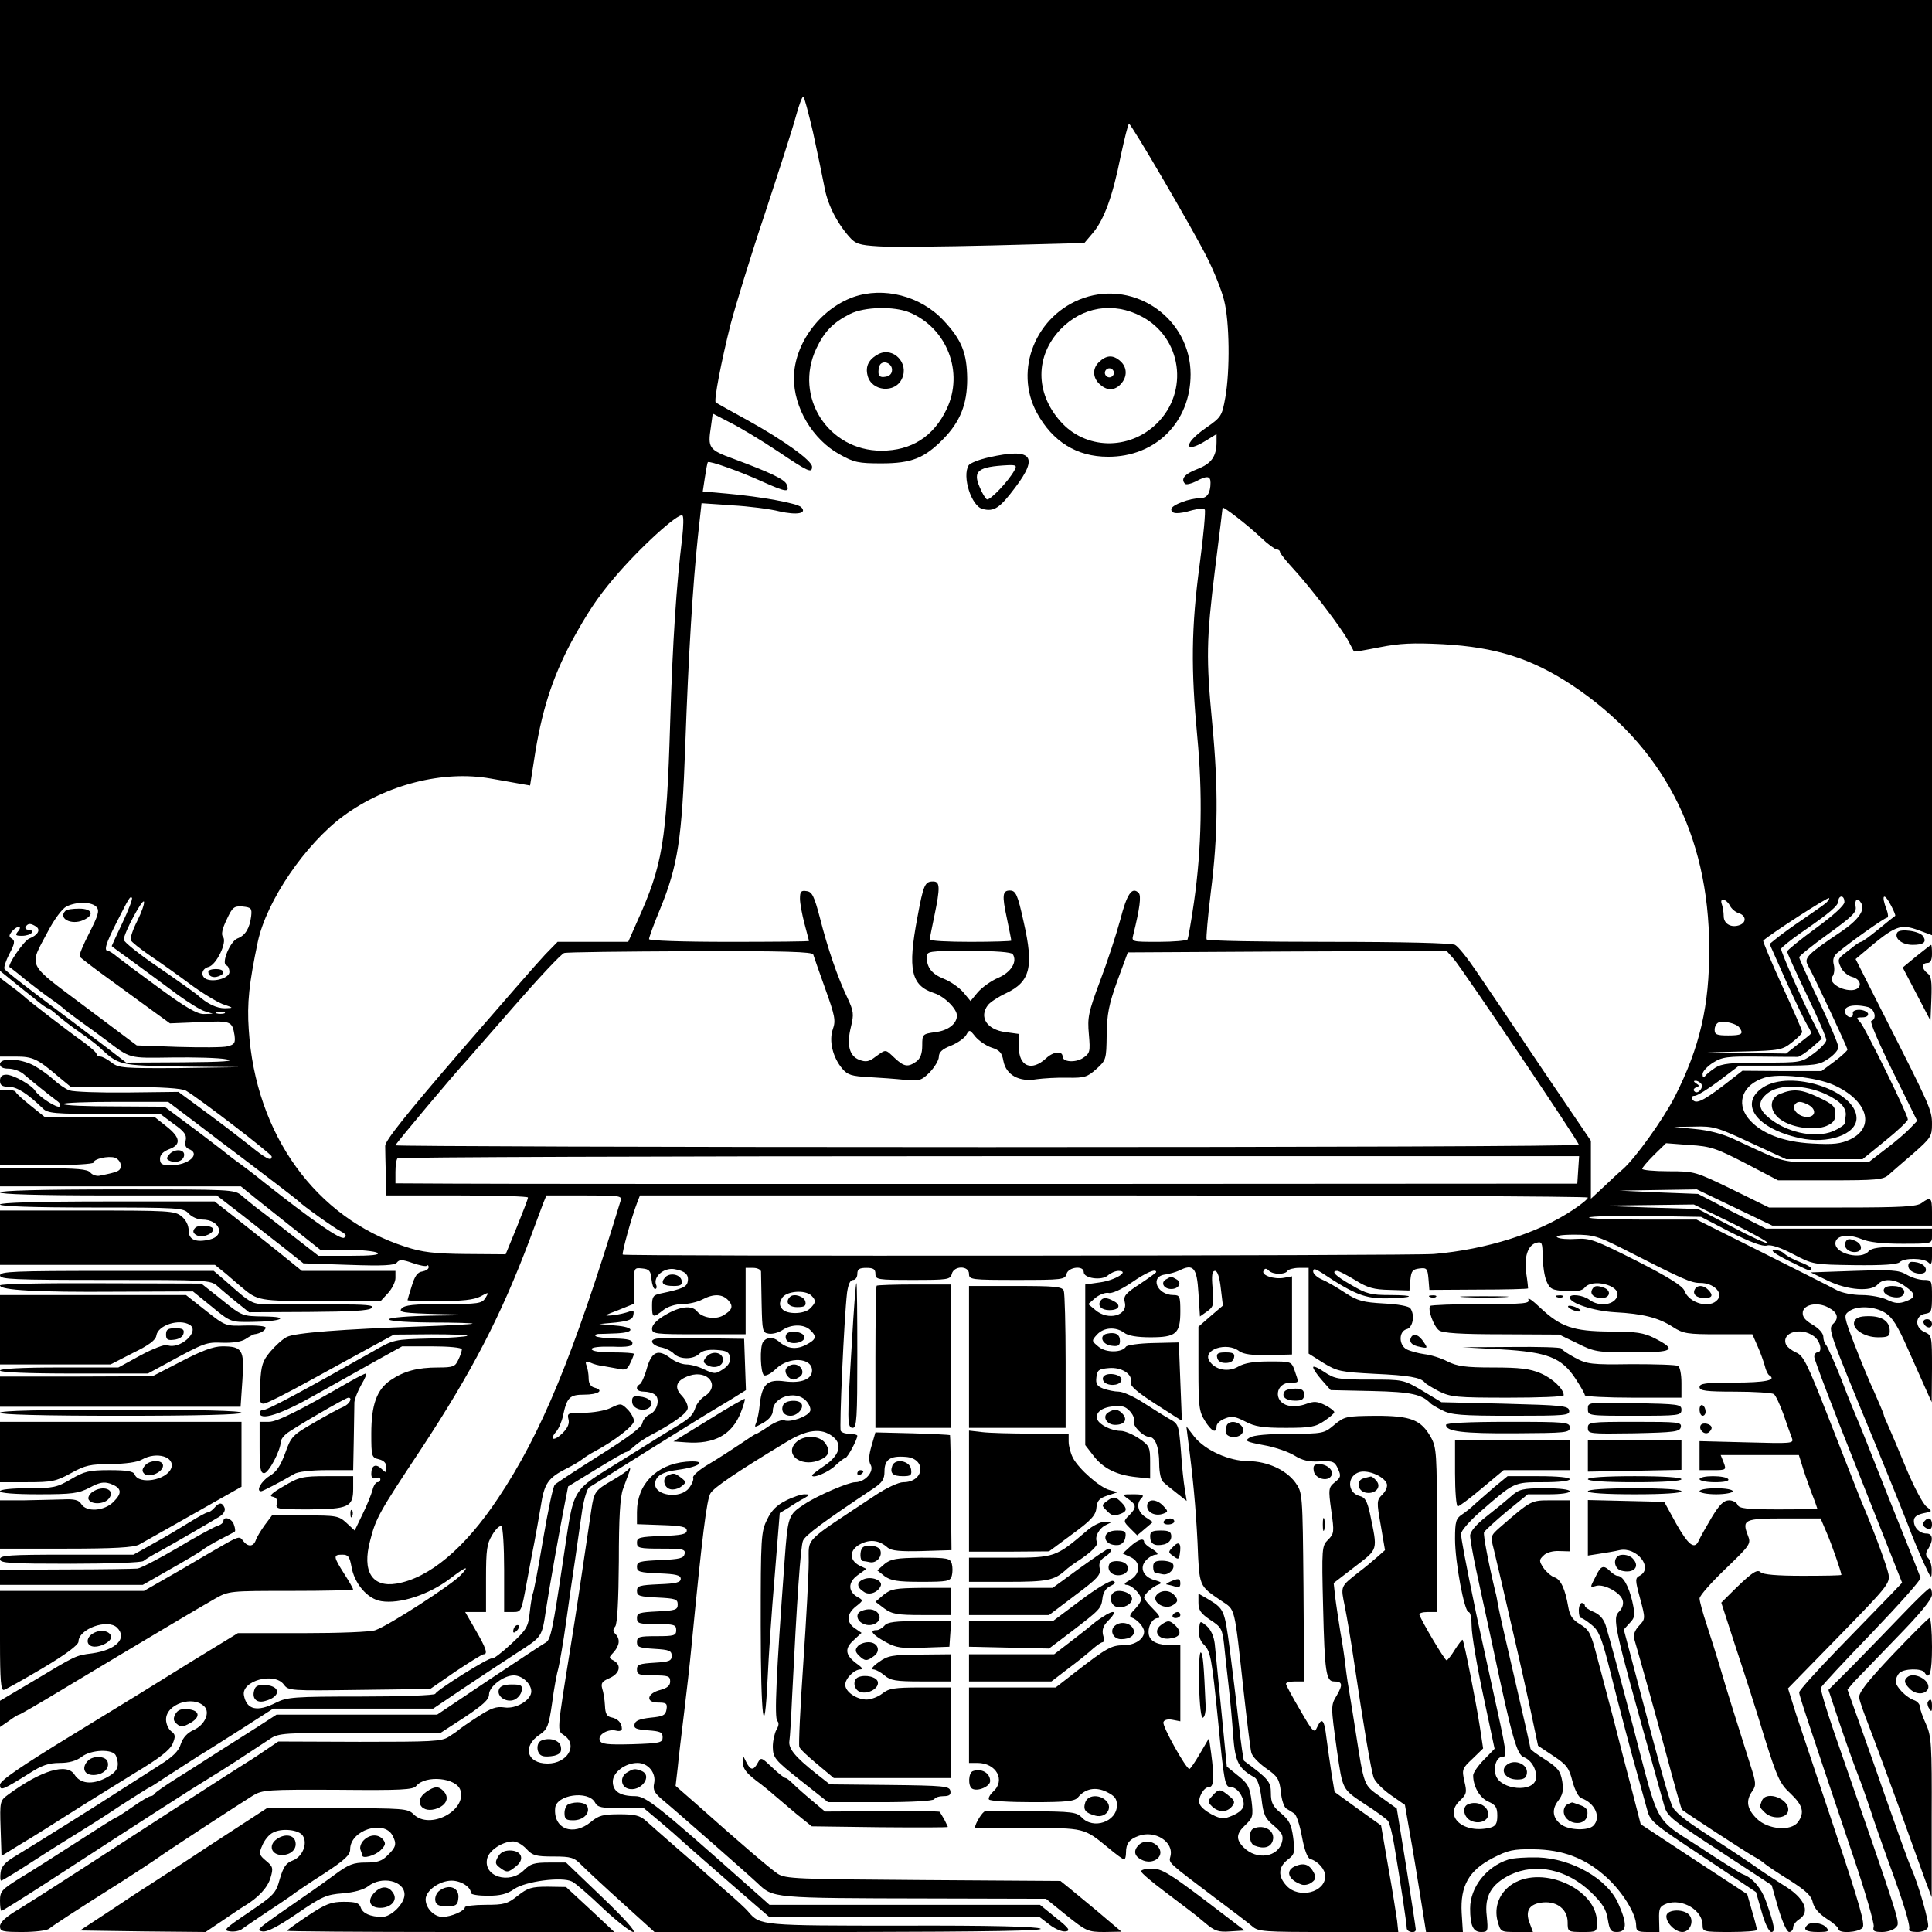 <?xml version="1.0" standalone="no"?>
<!DOCTYPE svg PUBLIC "-//W3C//DTD SVG 20010904//EN"
 "http://www.w3.org/TR/2001/REC-SVG-20010904/DTD/svg10.dtd">
<svg version="1.0" xmlns="http://www.w3.org/2000/svg"
 width="640pt" height="640pt" viewBox="0 0 640 640"
 preserveAspectRatio="xMidYMid meet">
<g transform="translate(0,640) scale(0.1,-0.1)"
fill="#000000" stroke="none">
<path d="M0 4792 l0 -1608 37 -30 c20 -16 54 -44 76 -61 21 -18 42 -33 46 -33
3 0 17 -10 31 -23 14 -12 47 -38 75 -57 27 -19 56 -41 63 -48 67 -62 64 -61
273 -65 l194 -2 -200 -3 c-185 -1 -202 0 -225 18 -14 11 -31 20 -37 20 -7 0
-13 4 -13 8 0 5 -19 22 -42 39 -54 38 -191 144 -198 152 -3 3 -22 19 -43 34
l-37 28 0 -130 0 -131 53 0 c55 0 71 -7 141 -67 l40 -33 180 0 c123 -1 188 -5
202 -13 46 -27 284 -210 284 -218 0 -17 -17 -9 -76 39 -33 26 -98 76 -146 111
l-87 64 -168 -2 c-92 -1 -179 2 -193 7 -14 5 -38 22 -54 37 -15 14 -45 35 -65
46 -44 23 -111 26 -111 4 0 -10 10 -15 28 -15 16 0 38 -8 49 -17 24 -21 89
-73 112 -90 9 -6 13 -14 9 -18 -7 -8 -68 31 -81 51 -12 20 -73 54 -96 54 -14
0 -21 -6 -21 -20 0 -15 7 -20 29 -20 27 0 63 -23 113 -72 16 -16 40 -18 203
-18 l186 0 44 -33 c36 -25 44 -37 40 -55 -4 -14 0 -24 10 -28 42 -16 0 -54
-59 -54 -30 0 -36 4 -36 21 0 14 10 24 30 32 41 15 38 39 -9 76 l-39 31 -182
0 -182 0 -46 37 c-26 21 -49 41 -50 46 -2 4 -15 7 -28 7 l-24 0 0 -125 0 -125
155 0 c85 0 155 4 155 9 0 12 48 23 71 16 10 -4 19 -15 19 -25 0 -19 -6 -22
-72 -35 -10 -1 -22 3 -29 11 -9 11 -44 14 -155 14 l-144 0 0 -30 0 -30 399 0
399 0 53 -43 c30 -24 89 -71 132 -105 l78 -62 87 0 c48 0 94 -5 102 -10 10 -7
-19 -10 -90 -10 l-105 0 -90 70 c-50 39 -101 79 -115 89 -14 11 -36 29 -49 40
-24 21 -33 21 -413 21 -252 0 -388 -4 -388 -10 0 -6 126 -10 359 -10 l359 0
84 -65 c45 -36 110 -86 143 -112 l60 -48 150 -5 c115 -4 152 -2 160 8 8 10 18
10 52 -2 23 -8 44 -12 47 -9 3 4 6 1 6 -5 0 -6 -10 -12 -21 -14 -16 -2 -25
-15 -35 -48 -8 -25 -14 -46 -14 -47 0 -2 47 -3 105 -3 76 0 114 4 136 15 29
16 29 15 17 -5 -12 -18 -23 -20 -139 -20 -99 0 -129 -3 -139 -15 -10 -12 5
-15 122 -18 l133 -3 -140 -2 c-197 -3 -213 -21 -20 -23 83 0 146 -2 140 -4 -5
-2 -82 -6 -170 -9 -261 -9 -418 -21 -445 -35 -14 -7 -38 -29 -55 -49 -25 -30
-30 -45 -33 -103 -4 -57 -2 -69 11 -69 9 0 78 35 154 77 76 42 170 93 208 114
l70 38 124 1 c68 0 122 -2 119 -5 -3 -3 -58 -7 -124 -9 -118 -3 -120 -3 -189
-43 -221 -125 -347 -193 -360 -193 -8 0 -15 -4 -15 -10 0 -28 70 -6 184 59 66
37 159 89 205 115 l83 46 99 0 c56 0 99 -4 99 -10 0 -5 -5 -21 -12 -35 -10
-22 -17 -25 -67 -25 -68 0 -113 -12 -157 -42 -46 -31 -64 -82 -64 -177 0 -76
1 -79 25 -85 17 -4 25 -13 25 -27 0 -19 -1 -19 -16 -5 -19 19 -34 12 -34 -16
0 -14 5 -18 15 -14 8 3 15 1 15 -4 0 -6 -4 -10 -10 -10 -5 0 -13 -12 -16 -26
-4 -14 -18 -50 -33 -80 l-26 -54 -27 25 c-26 24 -34 25 -137 25 l-110 0 -24
-32 c-13 -18 -27 -41 -30 -51 -8 -21 -26 -22 -42 -1 -10 15 -15 14 -53 -7 -23
-13 -94 -54 -158 -92 l-117 -67 -238 0 -239 0 0 -166 c0 -132 3 -165 13 -162
7 2 66 35 130 73 74 44 117 76 117 87 0 42 97 77 128 46 35 -35 -4 -74 -83
-85 -55 -7 -52 -6 -197 -93 l-108 -64 0 -44 0 -43 29 20 c16 12 31 21 34 21 3
0 67 37 143 83 283 170 460 275 506 301 46 26 49 26 252 26 113 0 206 2 206 5
0 2 -13 26 -30 52 -36 57 -37 63 -6 63 19 0 24 -6 30 -38 9 -57 53 -109 99
-116 61 -10 157 21 227 74 55 42 68 46 36 12 -29 -31 -235 -165 -282 -182 -14
-6 -122 -10 -241 -10 l-215 0 -152 -93 c-83 -52 -260 -161 -393 -242 -177
-108 -243 -154 -243 -167 0 -22 8 -18 98 38 40 26 63 34 100 34 31 0 55 7 72
20 32 25 105 27 114 4 14 -36 5 -54 -34 -74 -45 -23 -84 -19 -103 11 -25 40
-110 15 -220 -66 -27 -20 -28 -22 -25 -112 l3 -91 65 40 c36 21 110 68 165
103 55 35 151 94 212 132 82 49 116 76 125 97 10 24 9 31 -5 41 -9 7 -17 24
-17 39 0 51 89 81 127 43 20 -20 1 -62 -36 -78 -20 -9 -35 -25 -42 -46 -7 -24
-27 -43 -70 -70 -33 -21 -87 -56 -122 -78 -73 -48 -299 -189 -360 -226 -30
-18 -43 -33 -45 -52 -2 -15 -1 -27 2 -27 3 0 53 30 111 68 57 37 123 78 146
92 23 14 85 53 137 88 53 34 97 62 99 62 2 0 25 15 52 33 26 17 75 48 107 69
33 20 102 64 154 97 l95 61 265 0 265 0 101 68 c55 37 134 89 177 117 84 54
82 51 96 145 11 72 45 264 62 350 l11 56 93 57 c51 31 95 57 99 57 4 0 16 9
28 20 11 10 35 26 52 35 71 37 121 72 124 89 2 10 -7 29 -19 42 -28 29 -19 52
25 67 61 20 102 -33 52 -67 -14 -8 -28 -26 -32 -38 -8 -25 -19 -36 -55 -58
-14 -8 -96 -59 -182 -113 -182 -114 -163 -83 -202 -338 -34 -228 -41 -261 -57
-270 -8 -4 -92 -60 -187 -123 l-173 -116 -266 0 -266 0 -65 -42 c-36 -23 -95
-60 -131 -83 -36 -23 -96 -62 -135 -86 -38 -24 -71 -47 -73 -51 -2 -4 -8 -8
-13 -8 -5 0 -32 -16 -59 -35 -27 -19 -52 -35 -54 -35 -3 0 -60 -36 -128 -80
-68 -44 -153 -98 -191 -121 -61 -38 -67 -44 -67 -75 0 -19 2 -34 5 -34 3 0 67
40 143 89 317 206 494 320 552 355 40 24 109 69 195 126 28 19 47 20 297 20
l268 0 80 52 c60 40 80 58 80 75 0 26 48 63 82 63 28 0 58 -28 58 -53 0 -29
-51 -59 -89 -53 -27 4 -44 -2 -90 -32 -31 -20 -58 -39 -61 -42 -3 -3 -17 -13
-33 -23 -24 -16 -56 -17 -296 -17 l-269 1 -49 -33 c-26 -18 -56 -37 -66 -43
-20 -12 -339 -218 -542 -350 -77 -50 -168 -108 -202 -129 -43 -25 -63 -44 -63
-57 0 -17 8 -19 75 -19 42 0 81 5 88 11 12 10 80 55 242 157 44 28 94 61 110
72 34 25 273 181 323 212 32 19 47 20 281 19 211 -2 250 0 260 13 31 37 133
27 146 -14 22 -68 -102 -133 -155 -80 -19 19 -33 20 -253 20 l-233 0 -195
-127 c-107 -71 -202 -132 -211 -138 -9 -5 -60 -39 -114 -75 l-99 -65 208 -3
208 -2 55 37 c31 21 63 43 72 48 47 28 78 61 88 94 10 33 8 38 -15 57 -23 19
-24 24 -12 51 7 17 22 36 35 42 29 16 86 10 99 -10 17 -26 -1 -70 -33 -82 -23
-9 -31 -21 -43 -61 -13 -48 -19 -54 -103 -111 -80 -54 -86 -60 -62 -63 15 -2
33 2 40 8 7 5 30 21 51 35 20 14 54 36 75 50 20 14 42 28 47 33 6 4 49 34 98
65 70 46 87 62 87 81 0 63 111 99 140 46 15 -28 12 -39 -15 -65 -19 -20 -34
-25 -73 -25 -41 0 -57 -6 -103 -40 -56 -41 -65 -47 -189 -133 -64 -45 -72 -52
-51 -55 16 -3 52 16 115 59 82 56 97 63 151 67 38 3 69 12 84 23 45 36 121 19
121 -27 0 -30 -44 -74 -74 -74 -39 0 -65 12 -71 31 -5 15 -16 19 -56 19 -42 0
-60 -7 -119 -46 -39 -26 -70 -49 -70 -50 0 -2 244 -4 543 -4 l542 0 -80 75
-80 74 -61 1 c-53 0 -66 -4 -99 -30 -34 -27 -45 -30 -106 -30 -38 0 -69 -4
-69 -8 0 -12 -46 -32 -74 -32 -28 0 -56 29 -56 58 0 29 46 62 86 62 31 0 64
-21 64 -41 0 -5 25 -9 56 -9 42 0 64 6 87 22 37 26 159 42 192 25 11 -5 57
-45 103 -89 46 -43 91 -78 100 -78 10 1 -32 47 -103 115 l-120 115 -57 0 c-48
0 -61 -4 -82 -25 -49 -49 -137 -21 -122 39 7 27 51 56 86 56 12 0 31 -11 44
-25 20 -22 32 -25 89 -25 59 0 69 -3 94 -29 15 -15 76 -72 135 -125 l106 -96
649 0 c459 1 643 4 630 11 -12 7 -167 11 -459 10 -465 0 -470 0 -509 46 -8 10
-44 43 -79 73 -35 30 -68 60 -74 65 -6 6 -45 39 -86 75 -41 36 -86 75 -100 88
-20 18 -37 22 -88 22 -54 0 -69 -4 -94 -25 -59 -49 -125 -24 -119 45 3 45 110
60 132 19 8 -16 22 -19 86 -19 l76 0 56 -47 c31 -26 58 -50 61 -53 6 -6 145
-128 232 -203 l66 -57 448 0 447 0 34 -26 c18 -14 42 -24 53 -22 17 2 11 11
-32 45 l-53 43 -448 0 -448 0 -72 64 c-296 263 -337 296 -373 296 -50 0 -74
16 -74 48 0 31 41 62 82 62 35 0 62 -33 55 -67 -5 -23 1 -33 31 -58 38 -31
287 -250 311 -273 53 -50 43 -50 571 -51 l385 -1 68 -55 c65 -52 71 -55 125
-55 l57 1 -26 22 c-24 21 -79 67 -145 121 l-31 25 -454 3 c-420 3 -457 4 -483
21 -25 17 -119 97 -274 235 l-64 56 7 60 c3 34 13 115 21 181 8 65 19 162 24
215 36 370 51 495 64 514 12 19 85 69 249 168 70 43 118 49 156 19 33 -26 22
-63 -29 -97 -22 -15 -40 -29 -40 -31 0 -13 57 11 78 33 14 13 28 24 32 24 7 0
40 61 40 74 0 3 -11 6 -24 6 -14 0 -27 4 -31 10 -5 9 11 372 21 458 4 27 10
42 20 42 8 0 14 9 14 20 0 16 7 20 30 20 23 0 30 -4 30 -20 0 -19 7 -20 124
-20 115 0 124 1 129 20 7 28 57 28 57 0 0 -19 7 -20 159 -20 150 0 159 1 164
20 6 23 57 29 57 6 0 -21 60 -29 80 -11 9 8 25 15 35 15 39 0 -10 -31 -61 -38
l-49 -7 0 -266 0 -266 27 -35 c32 -42 76 -64 141 -71 l47 -5 0 54 c0 50 -2 55
-37 79 -21 14 -48 25 -60 25 -31 0 -71 20 -78 38 -10 28 28 48 82 43 20 -2 44
-33 39 -48 -6 -15 30 -52 51 -53 20 0 33 -35 33 -89 0 -28 6 -55 13 -60 6 -6
27 -23 45 -37 l33 -26 -6 38 c-4 22 -10 79 -13 128 -7 85 -8 89 -37 105 -16 9
-56 34 -87 54 -31 20 -68 37 -82 37 -14 0 -37 5 -51 10 -21 8 -26 16 -23 38 3
24 8 27 41 30 43 4 80 -21 73 -47 -4 -11 21 -33 82 -72 48 -31 87 -56 87 -55
0 1 -2 59 -5 130 l-5 129 -85 -2 c-47 -1 -87 -7 -90 -12 -13 -20 -65 -21 -90
-1 -24 20 -25 20 -6 41 22 24 62 27 90 6 13 -10 43 -15 87 -15 85 0 99 12 99
86 0 50 -2 54 -23 54 -55 0 -79 62 -27 68 14 2 35 8 46 13 47 24 59 10 64 -74
l5 -78 24 17 c21 15 23 22 18 75 -4 44 -2 59 8 59 8 0 15 -21 19 -57 l7 -58
-41 -35 -40 -35 0 -139 c0 -123 2 -142 21 -172 22 -36 39 -44 39 -19 0 9 12
20 28 26 22 9 34 7 67 -10 32 -17 58 -21 134 -21 82 0 99 3 128 23 18 12 33
25 33 29 0 4 -14 15 -30 23 -26 13 -37 14 -64 4 -18 -7 -45 -9 -59 -5 -50 12
-43 76 9 76 28 0 27 -2 13 39 -11 31 -11 31 -84 31 -51 0 -82 -5 -103 -17 -34
-20 -77 -11 -96 19 -23 37 58 64 99 32 14 -10 42 -14 97 -13 l78 2 0 129 0
130 -27 -5 c-33 -6 -77 9 -67 24 4 8 9 8 17 0 14 -14 54 -14 62 -1 3 5 21 10
38 10 l32 0 0 -142 0 -142 49 -31 c46 -28 58 -30 170 -36 112 -5 153 -12 166
-29 3 -4 24 -17 47 -29 39 -19 58 -21 228 -21 102 0 185 3 185 8 0 21 -37 56
-77 73 -35 15 -69 19 -157 19 -92 0 -119 4 -151 20 -21 11 -56 22 -76 24 -21
3 -47 10 -59 16 -27 14 -27 60 0 67 20 5 28 46 12 69 -4 7 -43 14 -87 16 -69
4 -87 8 -130 36 -27 18 -62 38 -77 44 -16 7 -28 19 -28 26 0 11 6 10 28 -4
110 -73 145 -86 217 -85 91 2 98 11 8 11 -61 0 -77 4 -126 33 -53 30 -70 47
-47 47 5 0 32 -14 60 -31 40 -25 61 -31 114 -32 l65 -2 3 35 c3 30 7 35 30 38
24 3 27 0 30 -34 l3 -37 163 1 c89 0 163 2 164 4 0 2 -2 24 -6 49 -8 55 5 94
33 102 19 5 21 1 21 -46 1 -29 6 -65 13 -81 11 -26 18 -30 64 -33 36 -2 54 1
63 12 25 30 115 8 108 -26 -7 -32 -60 -40 -94 -14 -20 15 -64 20 -64 7 0 -19
79 -45 150 -49 93 -5 144 -18 192 -49 34 -22 48 -24 150 -24 l113 0 17 -39
c10 -22 20 -51 24 -65 3 -14 10 -29 15 -32 26 -16 -14 -24 -117 -24 -95 0
-114 -3 -114 -15 0 -12 20 -15 118 -15 64 0 122 -4 128 -8 6 -4 20 -34 32 -67
11 -33 24 -68 28 -79 7 -18 0 -18 -149 -14 l-157 4 0 -48 0 -48 45 0 c43 0 44
1 35 25 l-10 25 130 0 129 0 10 -32 c5 -18 19 -58 30 -88 12 -30 21 -56 21
-57 0 -2 -58 -3 -129 -3 -105 0 -130 3 -135 15 -3 8 -16 15 -28 15 -18 0 -32
-14 -58 -57 -19 -32 -38 -66 -42 -75 -14 -33 -34 -18 -75 54 l-40 73 -127 3
-126 3 0 -92 0 -92 38 6 c20 3 51 8 67 12 56 12 113 -58 68 -84 -17 -9 -17
-13 0 -76 18 -67 18 -68 -4 -91 -13 -14 -19 -30 -16 -41 15 -51 81 -287 97
-348 42 -156 59 -217 62 -220 10 -9 217 -144 238 -155 13 -7 30 -18 36 -24 7
-6 44 -31 83 -55 53 -34 72 -51 76 -73 5 -19 20 -37 46 -54 21 -13 39 -29 39
-34 0 -16 66 -12 80 4 9 12 -9 75 -90 318 -56 167 -114 342 -130 389 l-27 86
169 173 c161 165 169 175 164 205 -5 26 -46 138 -85 230 -11 25 -20 50 -117
297 -68 173 -80 198 -105 208 -15 7 -30 19 -33 27 -15 39 49 58 92 27 22 -15
31 -54 12 -54 -5 0 -10 -7 -10 -15 0 -9 65 -180 146 -382 l145 -366 -39 -41
c-22 -23 -99 -102 -171 -176 -72 -74 -131 -140 -131 -146 0 -10 17 -61 179
-543 40 -118 70 -222 68 -233 -4 -15 1 -18 28 -18 18 0 38 7 45 15 15 18 25
-15 -206 652 -25 73 -44 137 -42 142 1 5 77 87 168 181 91 95 164 177 162 183
-2 7 -26 68 -54 137 -28 69 -58 145 -68 170 -32 81 -81 205 -90 225 -5 11 -28
67 -50 125 -23 58 -46 109 -51 115 -5 5 -9 17 -9 27 0 11 -15 28 -36 40 -25
15 -34 26 -32 42 4 25 49 34 84 15 31 -16 37 -35 17 -54 -18 -18 -17 -20 142
-405 42 -102 89 -219 105 -260 15 -41 40 -100 54 -130 23 -50 25 -52 25 -24 1
16 -5 36 -11 42 -10 10 -10 17 0 32 17 28 15 50 -6 50 -23 0 -42 19 -42 42 0
13 10 20 31 25 31 6 31 6 11 22 -12 9 -42 66 -67 126 -25 61 -52 124 -60 142
-8 17 -15 34 -15 37 0 3 -14 35 -30 72 -17 36 -47 109 -67 161 -35 92 -36 96
-18 109 27 20 85 17 120 -5 23 -14 41 -42 74 -117 24 -54 52 -117 62 -139 l18
-40 1 111 c0 109 0 111 -26 122 -32 15 -30 55 4 60 20 3 22 9 22 58 0 52 -1
54 -27 54 -16 0 -41 8 -58 18 -26 15 -49 16 -173 12 l-144 -5 56 -27 c65 -32
145 -38 166 -13 18 21 57 19 91 -6 36 -25 37 -37 2 -50 -22 -8 -36 -7 -61 5
-18 9 -56 16 -85 16 -29 0 -65 7 -82 16 -16 9 -128 65 -247 125 l-218 109
-182 0 c-100 0 -178 3 -174 7 4 4 89 6 189 5 l182 -3 98 -51 c66 -33 106 -48
120 -44 14 4 46 -7 88 -29 65 -34 67 -34 203 -36 91 -1 141 2 149 10 15 15 80
14 95 -1 9 -9 12 -5 12 20 l0 32 -99 0 c-75 0 -101 -4 -111 -15 -24 -29 -110
-9 -110 26 0 26 40 33 85 15 25 -11 69 -16 136 -16 99 0 99 0 99 25 l0 25
-275 0 -275 0 -113 57 -112 58 -130 5 -130 6 128 2 128 2 125 -60 125 -60 264
0 265 0 0 45 c0 48 -4 52 -34 30 -16 -12 -65 -15 -263 -15 l-243 0 -122 60
c-122 59 -124 60 -210 60 -49 0 -88 4 -88 8 0 4 18 25 39 46 l40 39 78 -6 c70
-4 89 -11 186 -61 l107 -56 173 0 c151 0 176 2 193 18 10 9 47 41 82 71 58 51
62 57 62 97 0 47 -6 60 -160 363 l-93 184 25 21 c107 91 122 97 185 74 l43
-16 0 1549 0 1549 -3200 0 -3200 0 0 -1608z m2693 1171 c14 -65 31 -145 37
-177 10 -60 39 -119 82 -169 22 -25 33 -29 99 -33 41 -3 211 -1 378 3 l303 8
28 33 c38 45 66 123 92 253 13 60 25 109 28 109 8 -1 209 -345 257 -440 24
-47 50 -112 58 -145 18 -70 20 -232 4 -322 -11 -61 -13 -65 -65 -101 -75 -52
-73 -88 2 -41 l34 21 0 -26 c0 -48 -17 -72 -64 -90 -42 -16 -56 -33 -40 -49 4
-3 19 0 35 8 37 20 49 19 49 -4 0 -33 -11 -51 -32 -51 -37 0 -98 -23 -98 -37
0 -16 22 -17 70 -3 19 5 37 6 41 2 3 -4 -4 -86 -17 -182 -28 -209 -29 -346 -8
-569 18 -189 15 -370 -11 -551 -9 -63 -19 -118 -21 -122 -3 -4 -46 -8 -96 -8
-89 0 -90 0 -84 23 22 89 27 130 18 139 -22 22 -39 -3 -61 -89 -13 -48 -43
-140 -67 -203 -39 -104 -42 -121 -37 -176 5 -58 4 -63 -20 -79 -25 -16 -67
-13 -67 5 0 20 -31 17 -55 -6 -48 -44 -90 -27 -90 38 l0 43 -44 6 c-62 8 -89
50 -58 90 7 9 34 27 60 39 80 38 92 87 58 236 -20 91 -26 104 -46 104 -24 0
-26 -16 -10 -90 8 -39 15 -73 15 -76 0 -2 -61 -4 -135 -4 -74 0 -135 3 -135 8
0 4 7 39 15 77 20 96 19 115 -4 115 -27 0 -32 -10 -52 -119 -33 -174 -21 -226
56 -251 34 -11 75 -52 75 -74 0 -27 -29 -50 -71 -55 -43 -6 -44 -7 -44 -44 0
-27 -6 -43 -19 -53 -28 -20 -41 -18 -72 11 -32 30 -28 30 -63 5 -22 -17 -32
-19 -54 -11 -34 13 -43 50 -28 110 10 42 9 51 -12 96 -32 67 -65 162 -91 265
-19 72 -26 86 -44 88 -18 3 -22 -1 -22 -25 0 -15 7 -53 15 -83 8 -30 15 -56
15 -57 0 -2 -119 -3 -265 -3 -160 0 -265 4 -265 9 0 6 16 50 36 98 60 146 73
234 84 543 11 308 25 532 42 694 l12 109 101 -7 c55 -3 126 -12 157 -20 58
-13 93 -7 72 14 -13 13 -134 35 -247 45 l-79 7 7 46 c4 26 8 49 10 51 6 5 105
-30 184 -66 76 -34 88 -35 77 -8 -6 17 -55 40 -176 85 -82 30 -86 36 -75 106
l6 44 58 -30 c32 -16 102 -58 156 -94 103 -69 115 -75 115 -52 0 20 -93 87
-212 153 -57 31 -105 58 -107 60 -7 5 19 139 49 258 16 61 66 225 113 365 46
140 93 285 103 323 10 37 21 67 25 67 3 0 17 -53 32 -117z m1482 -1342 c24
-23 49 -41 54 -41 6 0 11 -4 11 -8 0 -5 21 -31 46 -58 56 -61 160 -197 181
-238 9 -17 17 -32 18 -34 2 -2 40 5 86 14 66 13 109 15 209 10 176 -10 293
-47 428 -136 299 -199 453 -493 454 -870 1 -192 -31 -329 -114 -493 -39 -76
-131 -204 -172 -240 -12 -10 -40 -36 -63 -58 l-43 -40 0 96 0 96 -164 242
c-89 133 -186 277 -215 319 -29 43 -60 82 -71 88 -12 6 -168 10 -419 10 -220
0 -402 3 -404 8 -2 4 4 75 14 157 24 189 25 345 5 555 -21 220 -20 280 9 515
14 110 25 202 25 203 0 7 83 -57 125 -97z m-1915 -1 c-19 -154 -32 -344 -40
-615 -12 -394 -25 -471 -109 -657 l-30 -68 -117 0 -117 0 -41 -42 c-23 -24
-151 -171 -286 -327 -175 -203 -245 -291 -244 -307 0 -13 1 -55 2 -94 l2 -70
235 0 c129 0 235 -3 234 -7 0 -5 -17 -48 -37 -98 l-37 -90 -132 1 c-105 1
-145 6 -200 24 -297 95 -497 372 -519 720 -6 87 1 152 30 290 29 136 158 325
285 418 141 103 329 151 486 123 33 -6 76 -13 96 -17 l35 -6 13 83 c24 161 60
273 125 395 53 96 84 143 139 208 84 100 217 221 228 208 4 -4 3 -36 -1 -72z
m-1854 -1276 c-20 -42 -36 -77 -36 -78 0 -1 34 -26 76 -56 41 -30 105 -77 141
-104 36 -26 77 -52 92 -56 l26 -8 -30 -1 c-22 0 -59 21 -145 84 -63 46 -126
93 -140 104 -14 12 -28 21 -32 21 -15 0 -7 25 27 92 43 85 46 90 52 84 3 -3
-11 -40 -31 -82z m5638 61 c-10 -8 -44 -31 -74 -52 -30 -20 -67 -47 -82 -59
l-26 -21 55 -124 c31 -68 63 -134 71 -147 8 -12 13 -24 11 -26 -2 -3 -21 -18
-43 -35 l-39 -31 -131 2 -131 2 124 3 c115 3 126 5 157 30 19 14 34 30 34 35
0 5 -30 74 -67 154 -36 79 -64 146 -62 148 22 21 214 145 218 141 2 -3 -4 -12
-15 -20z m66 7 c0 -11 -36 -44 -95 -87 -52 -38 -95 -73 -95 -77 0 -4 29 -68
65 -143 36 -74 65 -142 65 -150 0 -8 -19 -28 -42 -45 -41 -30 -42 -30 -170
-30 -105 0 -134 -3 -156 -17 -15 -10 -30 -22 -34 -28 -5 -6 -8 -3 -8 7 0 9 16
26 35 38 30 19 48 21 152 20 65 -1 123 -1 129 -1 6 1 26 14 45 30 l34 30 -32
63 c-42 85 -103 224 -103 235 1 4 30 28 66 53 97 67 124 90 124 106 0 8 5 14
10 14 6 0 10 -8 10 -18z m155 -13 c9 -17 15 -32 13 -33 -2 -1 -26 -20 -55 -44
-28 -23 -54 -42 -58 -42 -3 0 -11 -5 -18 -10 -7 -6 -23 -18 -37 -29 -22 -17
-23 -22 -12 -45 6 -14 23 -28 37 -32 36 -9 34 -44 -3 -44 -38 0 -76 28 -62 45
6 7 8 24 5 38 -5 18 -1 30 12 41 43 36 156 116 164 116 5 0 4 12 -1 26 -20 51
-9 60 15 13z m-5810 -49 c-15 -29 -24 -57 -22 -64 2 -6 31 -29 63 -51 33 -22
92 -64 131 -93 40 -30 90 -60 110 -68 38 -13 38 -13 8 -14 -28 0 -59 15 -92
45 -6 5 -63 46 -127 90 -64 43 -116 85 -116 92 0 22 63 139 67 126 2 -6 -8
-35 -22 -63z m5275 51 c5 -11 19 -23 30 -26 24 -8 26 -30 4 -39 -28 -11 -54 3
-54 29 0 13 -3 30 -6 39 -9 23 13 20 26 -3z m435 8 c15 -23 -8 -56 -67 -96
-109 -73 -122 -86 -110 -109 24 -43 132 -274 132 -281 -1 -4 -20 -22 -43 -39
l-43 -32 -131 0 -131 1 -67 -52 c-68 -51 -89 -60 -100 -41 -3 6 1 10 9 10 8 0
45 23 81 50 l66 50 131 0 c120 0 135 2 165 23 18 12 33 29 33 38 0 9 -29 78
-65 154 -36 75 -65 140 -65 144 0 4 43 39 96 77 80 58 95 72 91 91 -4 24 7 31
18 12z m-5845 -14 c10 -12 5 -28 -24 -85 -20 -39 -35 -74 -32 -79 3 -4 48 -39
101 -77 52 -38 118 -86 147 -107 l51 -37 98 4 c105 5 108 4 116 -44 3 -25 0
-30 -23 -36 -14 -4 -88 -4 -164 -2 l-137 5 -172 129 c-196 147 -186 128 -122
249 21 40 47 75 61 82 34 17 85 16 100 -2z m512 -30 c-5 -40 -19 -64 -46 -74
-24 -10 -54 -83 -36 -89 6 -2 10 -12 10 -22 0 -19 -48 -34 -75 -24 -22 9 -18
35 6 41 26 7 62 82 48 99 -7 8 -3 27 12 58 19 41 24 45 53 43 28 -3 31 -6 28
-32z m-713 -34 c17 -11 6 -29 -22 -40 -18 -7 -75 -91 -65 -95 2 -1 26 -19 53
-42 28 -22 66 -51 85 -64 19 -13 37 -27 40 -30 3 -4 27 -22 53 -41 27 -19 65
-47 85 -62 86 -65 75 -62 221 -60 75 1 156 -1 181 -6 32 -6 -9 -9 -143 -10
l-189 -1 -61 47 c-99 75 -126 96 -234 177 -56 42 -105 81 -108 86 -3 5 4 27
16 50 18 34 19 44 9 50 -11 7 -11 11 -1 24 8 9 18 16 23 16 6 0 5 -7 -2 -15
-11 -13 -8 -15 13 -15 14 0 29 5 32 10 3 6 -1 10 -10 10 -9 0 -13 5 -10 10 8
12 16 12 34 1z m2575 -93 c2 -7 20 -58 40 -114 32 -89 35 -105 25 -133 -14
-39 0 -95 32 -132 17 -20 31 -24 87 -27 37 -2 91 -6 119 -9 49 -4 55 -3 83 25
16 17 30 40 30 51 0 15 11 26 40 37 22 9 45 25 51 36 10 18 11 18 30 -6 11
-13 35 -30 53 -36 28 -9 35 -17 40 -45 9 -46 52 -70 110 -60 22 3 69 6 103 5
55 -1 65 2 95 29 32 29 33 31 34 113 1 69 7 100 35 178 l35 95 528 3 528 2 24
-27 c30 -35 414 -605 414 -615 0 -5 -882 -8 -1960 -8 -1078 0 -1960 3 -1960 6
0 5 200 243 235 280 5 6 77 88 159 182 82 94 156 173 165 175 9 3 197 5 419 6
314 1 403 -2 406 -11z m661 1 c16 -25 -6 -60 -48 -78 -24 -10 -54 -32 -68 -48
l-24 -29 -24 29 c-13 15 -41 35 -63 44 -41 16 -58 38 -58 72 0 20 5 21 139 21
88 0 142 -4 146 -11z m2833 -175 c22 -6 31 -39 11 -46 -6 -2 26 -76 71 -167
l81 -164 -23 -24 c-13 -14 -49 -45 -81 -69 l-57 -44 -141 0 c-152 0 -128 -6
-304 76 -38 18 -85 30 -130 34 l-70 7 67 1 c63 2 77 -2 186 -53 l119 -55 126
0 127 0 75 61 c41 33 75 65 75 71 0 16 -140 301 -157 321 -15 16 -14 17 6 17
14 0 21 5 19 13 -3 6 -16 12 -29 12 -14 0 -23 -5 -21 -12 2 -15 -14 -17 -23
-3 -16 25 21 37 73 24z m-5445 -21 c-7 -2 -19 -2 -25 0 -7 3 -2 5 12 5 14 0
19 -2 13 -5z m5019 -47 c15 -21 8 -26 -37 -26 -38 0 -45 3 -45 19 0 11 6 21
13 24 17 7 61 -4 69 -17z m312 -190 c112 -50 140 -139 56 -180 -32 -15 -55
-18 -127 -14 -98 5 -173 35 -212 84 -41 52 -17 112 54 134 47 15 170 2 229
-24z m-438 3 c8 -13 -13 -36 -23 -24 -5 4 -2 10 6 13 11 4 11 6 0 13 -9 6 -10
9 -2 9 6 0 15 -5 19 -11z m-4977 -136 c56 -43 117 -89 136 -103 54 -41 190
-144 195 -150 12 -13 117 -88 139 -99 18 -10 20 -15 11 -21 -12 -8 -104 56
-266 184 -28 23 -64 50 -79 61 -16 11 -44 33 -64 49 -20 15 -70 54 -111 84
l-75 56 -167 1 c-93 0 -168 3 -168 8 0 4 78 7 173 7 l174 0 102 -77z m4569
-148 l-3 -46 -1765 -1 c-971 0 -1852 0 -1957 1 l-193 1 0 38 c0 21 3 42 7 45
3 4 886 7 1960 7 l1954 0 -3 -45z m-3172 -102 c-158 -519 -263 -772 -406 -986
-111 -167 -229 -265 -337 -283 -81 -13 -114 41 -87 142 19 75 29 93 169 304
168 255 264 440 359 692 19 51 39 105 45 121 l11 27 125 0 c116 0 126 -1 121
-17z m3204 10 c0 -5 -21 -22 -48 -40 -116 -78 -288 -132 -462 -147 -68 -6
-2681 -8 -2687 -2 -4 4 29 124 48 173 l9 23 1570 0 c863 0 1570 -3 1570 -7z
m476 -84 c69 -34 123 -64 120 -67 -3 -3 -56 21 -118 54 l-113 59 -165 5 -165
6 158 2 158 2 125 -61z m-361 -85 c202 -103 226 -114 258 -114 43 0 76 -32 57
-55 -25 -31 -94 -13 -110 29 -6 16 -52 45 -158 99 -137 69 -155 76 -200 73
-27 -2 -56 0 -63 5 -9 5 12 9 56 9 63 0 78 -5 160 -46z m-3217 -101 c2 -18 7
-33 12 -33 5 0 7 7 3 15 -9 26 26 56 60 51 36 -6 50 -18 45 -42 -3 -17 -18
-24 -90 -39 -24 -5 -28 -10 -28 -40 0 -41 3 -42 37 -15 15 12 41 20 63 20 21
0 51 7 66 15 38 20 67 19 87 -3 18 -20 12 -33 -20 -51 -26 -13 -67 -6 -84 15
-17 21 -56 17 -105 -12 -28 -16 -44 -33 -44 -45 0 -18 9 -19 155 -19 l155 0 0
110 0 110 25 0 c14 0 25 -6 26 -12 0 -7 1 -56 2 -108 2 -90 3 -95 24 -98 13
-2 33 4 45 12 29 20 72 20 92 0 23 -22 20 -31 -14 -49 -33 -17 -63 -13 -91 12
-18 15 -39 14 -51 -2 -12 -16 -9 -103 3 -111 6 -3 24 6 40 22 43 41 119 37
119 -6 0 -29 -36 -43 -90 -36 -57 8 -75 -8 -83 -74 -2 -25 -8 -53 -12 -63 -7
-17 -6 -17 24 0 19 11 31 26 31 39 0 46 74 70 109 35 11 -11 18 -27 15 -35 -7
-18 -65 -39 -86 -31 -8 3 -31 -6 -52 -20 -20 -14 -39 -25 -41 -25 -3 0 -26
-15 -52 -33 -27 -18 -73 -48 -105 -67 -31 -18 -54 -38 -52 -45 3 -6 -4 -22
-14 -35 -29 -36 -112 -25 -112 14 1 26 22 40 75 47 77 10 101 33 28 27 -99 -9
-163 -75 -163 -167 l0 -40 83 -3 c65 -2 82 -6 82 -18 0 -12 -17 -16 -82 -18
-75 -3 -83 -5 -83 -22 0 -18 7 -20 81 -20 71 0 80 -2 77 -17 -3 -15 -16 -18
-81 -21 -68 -3 -77 -5 -77 -22 0 -17 9 -19 73 -22 56 -2 72 -6 72 -18 0 -12
-16 -16 -72 -18 -64 -3 -73 -5 -73 -22 0 -17 9 -19 68 -22 59 -3 67 -5 67 -23
0 -18 -8 -20 -67 -23 -60 -3 -68 -5 -68 -22 0 -18 7 -20 65 -20 58 0 65 -2 65
-20 0 -18 -7 -20 -65 -20 -58 0 -65 -2 -65 -20 0 -16 8 -19 58 -22 49 -3 57
-6 57 -23 0 -17 -8 -20 -57 -23 -50 -3 -58 -6 -58 -22 0 -17 7 -20 55 -20 48
0 55 -2 55 -20 0 -14 -10 -22 -32 -28 -45 -11 -51 -42 -8 -42 27 0 31 -3 28
-22 -3 -20 -11 -24 -53 -28 -36 -4 -51 -10 -53 -22 -3 -14 6 -17 45 -20 40 -3
48 -6 48 -23 0 -18 -8 -20 -101 -23 -83 -2 -103 0 -107 13 -8 18 27 39 54 32
11 -3 19 0 19 6 0 20 -14 34 -35 38 -15 3 -20 13 -21 39 -1 19 -5 45 -9 56 -5
18 -1 24 24 35 34 15 41 43 14 58 -17 9 -17 10 0 28 20 23 22 44 5 61 -8 8 -8
15 0 24 7 9 11 86 12 216 0 143 4 214 14 240 7 20 17 46 21 57 4 11 3 15 -2 9
-4 -6 -29 -23 -55 -38 -57 -33 -60 -38 -69 -96 -40 -271 -52 -351 -68 -450
-47 -292 -46 -282 -23 -298 48 -32 12 -94 -54 -94 -69 0 -85 57 -26 96 25 17
30 28 41 105 6 47 16 100 21 116 4 17 16 84 25 150 9 66 23 163 31 215 7 52
18 124 23 160 6 36 16 69 23 73 7 4 96 60 198 124 102 63 194 121 205 127 11
7 42 25 68 41 l48 30 -3 85 -3 85 -152 2 c-125 3 -153 1 -153 -11 0 -7 13 -16
29 -19 16 -3 36 -13 44 -22 20 -19 64 -19 84 1 10 10 29 14 57 12 33 -2 42 -7
44 -25 2 -15 -5 -27 -23 -39 -25 -16 -28 -16 -61 -1 -19 10 -46 17 -60 17 -14
0 -38 9 -53 21 -41 31 -62 22 -78 -33 -7 -26 -18 -50 -23 -53 -18 -11 -11 -25
13 -25 12 0 28 -4 35 -9 20 -12 10 -55 -15 -66 -12 -5 -23 -18 -25 -29 -2 -14
-48 -48 -142 -107 -76 -48 -143 -92 -148 -97 -6 -6 -23 -87 -39 -182 -16 -94
-31 -175 -34 -179 -2 -5 -7 -32 -10 -61 -5 -49 -10 -58 -62 -106 -31 -29 -60
-51 -64 -48 -8 5 -182 -104 -187 -117 -2 -5 -113 -9 -246 -9 -222 0 -245 -2
-281 -20 -63 -32 -98 -24 -107 24 -9 48 100 78 132 36 15 -21 22 -21 250 -18
l235 3 84 58 c47 31 88 57 93 57 15 0 8 21 -27 81 l-34 59 34 0 35 0 0 111 c0
96 3 116 21 145 11 19 25 32 30 28 5 -3 9 -68 9 -145 l0 -139 29 0 c28 0 28 1
45 93 9 50 21 112 26 137 5 25 14 78 21 118 12 79 24 96 87 128 20 10 44 24
52 31 8 6 26 18 40 25 67 36 130 85 130 101 0 9 -10 27 -21 38 -21 21 -23 21
-56 5 -18 -9 -59 -16 -90 -16 -51 0 -55 -1 -50 -21 4 -14 -2 -29 -19 -46 -28
-28 -46 -24 -22 4 9 10 19 34 23 53 13 61 22 70 70 70 46 0 68 14 35 23 -13 3
-20 14 -20 30 0 14 -3 33 -7 43 -5 14 -3 16 13 10 10 -5 29 -10 41 -11 12 -2
34 -6 50 -9 25 -6 31 -3 41 19 7 14 12 28 12 30 0 3 -31 5 -70 5 -43 0 -70 4
-70 11 0 6 25 9 68 8 52 -2 67 1 67 12 0 10 -15 14 -58 15 -31 1 -60 4 -64 8
-3 3 0 6 8 7 8 0 35 1 61 2 64 3 61 21 -4 26 l-53 5 55 5 c43 5 56 10 58 25 3
15 0 17 -14 11 -11 -4 -35 -10 -54 -12 -32 -3 -30 -1 18 17 l52 21 0 60 c0 60
0 60 28 57 22 -2 28 -8 30 -35z m1672 23 c0 -2 -25 -20 -55 -40 -48 -31 -54
-40 -49 -60 11 -44 -55 -62 -97 -26 l-24 20 24 21 c14 11 33 18 43 16 11 -3
42 11 76 34 49 34 82 48 82 35z m-1142 -78 c16 -16 15 -23 -4 -42 -19 -20 -78
-21 -93 -2 -9 11 -10 20 -1 35 12 24 77 30 98 9z m3363 -785 c17 -39 48 -129
49 -140 0 -2 -58 -3 -128 -3 -86 0 -132 4 -140 12 -12 12 -34 -5 -108 -79
l-22 -22 48 -148 c27 -81 70 -215 95 -298 42 -134 51 -154 86 -186 41 -39 48
-63 25 -95 -23 -31 -99 -25 -136 11 -33 32 -38 60 -15 92 13 19 12 28 -6 84
-52 165 -79 250 -99 319 -12 41 -33 107 -46 147 -13 39 -24 79 -24 88 0 9 39
53 86 98 83 80 85 83 74 111 -20 52 -12 56 120 56 l121 0 20 -47z"/>
<path d="M2827 5416 c-111 -40 -196 -155 -197 -267 -1 -99 62 -205 151 -254
48 -27 63 -30 139 -30 99 0 142 17 204 80 57 58 80 116 80 200 -1 86 -18 129
-79 194 -76 81 -198 112 -298 77z m186 -51 c124 -52 181 -198 123 -320 -43
-91 -117 -138 -216 -138 -177 0 -291 179 -216 338 27 57 55 86 112 115 48 24
146 26 197 5z"/>
<path d="M2910 5227 c-32 -17 -44 -40 -36 -71 13 -53 92 -60 114 -10 24 51
-29 106 -78 81z m45 -52 c0 -13 -8 -21 -22 -23 -17 -3 -23 2 -23 16 0 10 3 22
7 26 13 13 38 1 38 -19z"/>
<path d="M3590 5413 c-158 -55 -233 -238 -155 -381 52 -95 132 -145 235 -145
158 -1 274 115 274 273 0 183 -182 312 -354 253z m191 -61 c134 -70 159 -249
51 -355 -92 -90 -237 -87 -320 8 -83 94 -83 216 1 304 72 75 175 92 268 43z"/>
<path d="M3639 5199 c-22 -22 -19 -55 9 -76 22 -18 46 -16 65 5 22 24 21 55
-1 75 -25 23 -48 21 -73 -4z m51 -34 c0 -8 -7 -15 -15 -15 -8 0 -15 7 -15 15
0 8 7 15 15 15 8 0 15 -7 15 -15z"/>
<path d="M3276 4885 c-32 -7 -62 -19 -67 -26 -23 -37 9 -136 46 -145 38 -10
57 3 108 71 79 104 55 132 -87 100z m85 -42 c-19 -36 -83 -103 -92 -97 -5 3
-16 21 -24 41 -23 53 -5 67 93 72 28 1 31 -1 23 -16z"/>
<path d="M217 3383 c-26 -25 19 -49 59 -31 38 17 30 38 -14 38 -21 0 -42 -3
-45 -7z"/>
<path d="M690 3181 c0 -15 16 -22 34 -15 25 9 19 24 -9 24 -14 0 -25 -4 -25
-9z"/>
<path d="M5839 2797 c-80 -54 -20 -136 123 -167 93 -21 188 12 188 66 0 91
-219 163 -311 101z m208 -21 c50 -23 71 -47 67 -73 -1 -7 -2 -18 -3 -24 0 -5
-18 -17 -38 -26 -63 -26 -162 -3 -220 50 -30 27 -29 51 3 76 38 30 123 28 191
-3z"/>
<path d="M5898 2777 c-39 -15 -38 -58 1 -86 38 -27 111 -37 151 -21 23 10 30
19 30 40 0 25 -8 32 -54 54 -58 28 -85 30 -128 13z m93 -37 c27 -15 24 -40 -5
-40 -26 0 -51 24 -41 40 8 13 21 13 46 0z"/>
<path d="M5615 2130 c-10 -16 4 -30 31 -30 26 0 31 9 12 28 -15 15 -35 16 -43
2z"/>
<path d="M2202 2167 c-15 -18 -5 -27 30 -27 23 0 29 4 26 18 -4 21 -41 28 -56
9z"/>
<path d="M2605 1980 c-4 -7 -3 -16 3 -22 14 -14 57 -6 57 12 0 18 -50 26 -60
10z"/>
<path d="M2340 1905 c-12 -14 -11 -18 1 -26 23 -15 54 -6 54 16 0 26 -37 32
-55 10z"/>
<path d="M2603 1864 c-5 -14 11 -34 27 -34 3 0 11 4 19 9 19 12 6 41 -19 41
-11 0 -23 -7 -27 -16z"/>
<path d="M2094 1756 c1 -24 41 -35 59 -17 15 15 -3 32 -35 35 -20 2 -25 -1
-24 -18z"/>
<path d="M2348 1697 l-117 -72 42 -3 c93 -7 152 25 181 99 9 23 15 43 13 45
-1 2 -55 -29 -119 -69z"/>
<path d="M2594 1745 c-8 -19 3 -35 25 -35 22 0 45 25 36 40 -9 15 -55 12 -61
-5z"/>
<path d="M2213 1513 c-20 -8 -15 -40 7 -46 10 -3 27 1 37 9 17 13 17 15 -1 29
-21 16 -24 16 -43 8z"/>
<path d="M1707 1013 c-4 -3 -7 -11 -7 -17 0 -6 5 -5 12 2 6 6 9 14 7 17 -3 3
-9 2 -12 -2z"/>
<path d="M844 806 c-12 -30 4 -49 33 -41 52 13 55 48 5 53 -22 2 -34 -2 -38
-12z"/>
<path d="M1793 634 c-18 -8 -16 -43 2 -50 8 -4 27 -3 41 0 19 5 25 12 22 29
-3 22 -37 33 -65 21z"/>
<path d="M3645 2090 c-10 -16 4 -30 30 -30 32 0 40 16 16 29 -25 14 -38 14
-46 1z"/>
<path d="M2617 2104 c-17 -17 -5 -34 24 -34 24 0 30 4 27 18 -3 17 -38 29 -51
16z"/>
<path d="M5836 434 c-8 -21 -8 -20 10 -38 23 -23 70 -21 77 3 10 40 -72 73
-87 35z"/>
<path d="M6285 3311 c-11 -19 15 -41 51 -41 36 0 47 9 35 28 -11 18 -77 27
-86 13z"/>
<path d="M6349 3233 l-46 -38 46 -88 46 -88 3 73 c2 56 0 75 -13 84 -19 14
-20 34 0 34 10 0 15 10 15 30 0 17 -1 30 -3 30 -1 0 -23 -17 -48 -37z"/>
<path d="M560 2575 c-10 -12 -9 -16 4 -21 22 -8 46 2 46 21 0 19 -34 20 -50 0z"/>
<path d="M0 2410 c0 -6 108 -10 303 -10 291 0 305 -1 322 -20 10 -11 30 -20
45 -20 58 0 78 -53 25 -66 -46 -11 -70 -1 -70 29 0 18 -9 36 -24 48 -22 18
-42 19 -312 19 l-289 0 0 -90 0 -90 356 0 356 0 37 -30 c20 -17 42 -36 50 -43
55 -46 57 -47 264 -47 l198 0 24 26 c14 15 25 38 25 50 l0 24 -155 0 -155 0
-84 68 c-46 37 -111 88 -145 115 l-60 47 -356 0 c-230 0 -355 -4 -355 -10z"/>
<path d="M647 2333 c-11 -11 -8 -20 9 -27 19 -7 57 11 49 25 -7 10 -48 12 -58
2z"/>
<path d="M6113 2284 c-7 -18 14 -35 37 -31 23 4 18 29 -8 38 -17 7 -24 5 -29
-7z"/>
<path d="M5924 2224 c76 -38 76 -37 76 -26 0 4 -17 14 -37 21 -21 8 -43 20
-51 27 -7 8 -23 14 -35 13 -14 0 3 -13 47 -35z"/>
<path d="M6322 2203 c4 -23 58 -31 58 -10 0 15 -20 27 -47 27 -8 0 -13 -7 -11
-17z"/>
<path d="M0 2175 c0 -13 45 -15 348 -15 341 0 349 0 373 -21 13 -12 42 -36 64
-54 l40 -32 197 1 c141 1 200 4 209 13 10 10 -17 12 -127 12 -76 0 -168 0
-204 0 -69 1 -64 -1 -158 82 l-34 29 -354 0 c-308 0 -354 -2 -354 -15z"/>
<path d="M3861 2161 c-17 -11 -5 -31 19 -31 24 0 36 20 19 31 -8 5 -16 9 -19
9 -3 0 -11 -4 -19 -9z"/>
<path d="M0 2142 c0 -16 123 -23 385 -21 l254 1 63 -51 c62 -51 63 -51 133
-50 97 1 132 17 39 18 -71 1 -72 1 -139 55 l-68 54 -334 1 c-192 1 -333 -2
-333 -7z"/>
<path d="M2822 1953 c-16 -261 -16 -283 3 -283 13 0 15 33 15 240 0 132 -1
240 -3 240 -2 0 -9 -89 -15 -197z"/>
<path d="M2904 2141 c-2 -2 -4 -109 -4 -238 l0 -233 125 0 125 0 0 238 0 237
-121 0 c-66 0 -122 -2 -125 -4z"/>
<path d="M3210 1905 l0 -235 160 0 160 0 0 219 c0 121 -3 226 -6 235 -5 14
-29 16 -160 16 l-154 0 0 -235z"/>
<path d="M5275 2130 c-10 -16 4 -30 31 -30 27 0 33 24 8 34 -22 8 -32 8 -39
-4z"/>
<path d="M6240 2125 c0 -18 48 -31 62 -17 16 16 0 32 -33 32 -19 0 -29 -5 -29
-15z"/>
<path d="M0 1995 l0 -115 183 0 183 0 74 38 c54 26 76 43 78 58 5 34 76 57
111 35 34 -22 -34 -83 -75 -67 -9 3 -46 -11 -89 -34 l-73 -40 -196 0 c-124 0
-196 -4 -196 -10 0 -6 88 -10 245 -10 l245 0 57 31 c132 72 136 73 190 71 33
-1 62 3 76 12 12 8 25 15 29 16 19 2 38 13 38 22 0 5 -29 8 -67 7 -66 -2 -66
-2 -131 49 l-66 52 -308 0 -308 0 0 -115z"/>
<path d="M4738 2103 c7 -3 16 -2 19 1 4 3 -2 6 -13 5 -11 0 -14 -3 -6 -6z"/>
<path d="M4853 2103 c37 -2 96 -2 130 0 34 2 4 3 -68 3 -71 0 -99 -1 -62 -3z"/>
<path d="M5063 2095 c6 -13 -14 -15 -157 -15 -89 0 -165 -3 -168 -6 -10 -9 11
-68 29 -81 12 -9 71 -13 207 -13 l191 -1 60 -29 c56 -28 66 -30 183 -30 137 0
149 8 73 47 -36 18 -60 22 -147 22 -123 1 -164 15 -233 80 -24 23 -41 35 -38
26z"/>
<path d="M5158 2103 c7 -3 16 -2 19 1 4 3 -2 6 -13 5 -11 0 -14 -3 -6 -6z"/>
<path d="M5195 2070 c3 -4 14 -10 25 -13 11 -3 18 -2 15 3 -3 4 -14 10 -25 13
-11 3 -18 2 -15 -3z"/>
<path d="M6143 2023 c-10 -24 32 -53 78 -53 33 0 39 3 39 21 0 32 -25 49 -70
49 -29 0 -42 -5 -47 -17z"/>
<path d="M6372 2018 c6 -18 28 -21 28 -4 0 9 -7 16 -16 16 -9 0 -14 -5 -12
-12z"/>
<path d="M550 1979 c0 -16 5 -20 27 -17 17 2 29 10 31 21 3 13 -3 17 -27 17
-25 0 -31 -4 -31 -21z"/>
<path d="M3667 1982 c-28 -6 -16 -37 16 -40 21 -3 27 1 27 16 0 22 -15 30 -43
24z"/>
<path d="M4675 1971 c-9 -16 1 -28 30 -33 24 -5 25 -4 12 15 -16 25 -33 32
-42 18z"/>
<path d="M600 1890 l-95 -49 -252 -1 -253 0 0 -50 0 -50 399 0 398 0 6 88 c7
101 0 112 -67 112 -29 0 -69 -15 -136 -50z"/>
<path d="M4972 1930 c154 -9 201 -27 247 -97 17 -26 31 -50 31 -55 0 -4 72 -8
160 -8 l160 0 0 49 c0 28 -5 53 -11 56 -5 4 -75 6 -154 6 -133 -2 -148 0 -187
21 -24 13 -44 26 -46 31 -2 4 -76 6 -165 5 l-162 -1 127 -7z"/>
<path d="M4032 1903 c2 -12 12 -18 28 -18 16 0 26 6 28 18 3 13 -3 17 -28 17
-25 0 -31 -4 -28 -17z"/>
<path d="M4350 1871 c0 -6 13 -25 29 -43 l29 -33 138 -3 c131 -3 164 -11 194
-42 3 -3 20 -13 38 -22 29 -15 62 -18 229 -18 180 0 194 1 191 18 -3 15 -24
17 -213 22 l-210 5 -63 38 c-63 37 -64 37 -175 37 -104 0 -115 2 -150 25 -20
14 -37 21 -37 16z"/>
<path d="M1160 1824 c-168 -97 -242 -134 -269 -134 l-31 0 0 -85 c0 -70 3 -85
15 -85 15 0 55 76 55 104 0 6 8 18 18 26 20 17 197 120 206 120 15 0 4 -21
-16 -30 -13 -5 -57 -29 -98 -53 -71 -41 -76 -46 -95 -100 -16 -43 -29 -63 -53
-77 -27 -17 -45 -50 -27 -50 5 0 61 29 109 57 12 8 57 13 109 13 l87 0 2 103
c1 56 2 111 2 122 1 11 11 37 23 58 12 20 19 37 15 37 -4 0 -27 -12 -52 -26z"/>
<path d="M3655 1839 c-4 -6 -1 -15 6 -20 20 -13 54 -6 54 11 0 18 -50 26 -60
9z"/>
<path d="M4255 1790 c-11 -17 5 -30 36 -30 22 0 29 5 29 20 0 15 -7 20 -29 20
-17 0 -33 -4 -36 -10z"/>
<path d="M5260 1733 c0 -23 1 -23 155 -23 147 0 155 1 155 20 0 18 -9 19 -155
22 -155 3 -155 3 -155 -19z"/>
<path d="M5630 1731 c0 -12 5 -21 10 -21 6 0 10 6 10 14 0 8 -4 18 -10 21 -5
3 -10 -3 -10 -14z"/>
<path d="M0 1720 c0 -6 140 -10 400 -10 260 0 400 4 400 10 0 7 -140 10 -400
10 -260 0 -400 -3 -400 -10z"/>
<path d="M3671 1721 c-21 -13 -5 -41 23 -41 30 0 42 16 26 35 -14 17 -29 19
-49 6z"/>
<path d="M4420 1680 c-34 -29 -38 -29 -148 -30 -71 0 -119 -4 -132 -12 -18
-11 -13 -14 45 -25 36 -6 82 -22 102 -34 27 -17 49 -22 85 -20 43 2 49 0 60
-24 11 -24 10 -29 -10 -45 -21 -17 -22 -22 -12 -94 10 -71 10 -76 -11 -97 -20
-20 -21 -27 -16 -223 5 -215 10 -246 36 -246 28 0 30 -10 10 -45 -21 -35 -21
-34 0 -185 19 -130 17 -126 90 -175 38 -24 73 -50 79 -57 5 -7 15 -44 21 -83
18 -106 41 -258 41 -272 0 -14 30 -19 30 -5 0 4 -14 96 -31 204 l-32 197 -53
38 c-58 42 -54 30 -85 228 -11 72 -23 141 -25 155 -2 14 -6 41 -8 60 -2 19 -9
67 -16 105 -6 39 -14 90 -17 115 l-5 46 70 54 c79 61 76 51 50 177 -9 40 -16
53 -33 57 -44 11 -43 69 0 80 29 7 80 -15 89 -39 3 -9 -3 -24 -14 -35 -20 -20
-20 -24 -6 -103 l14 -82 -26 -23 c-15 -13 -42 -36 -61 -50 -62 -49 -60 -45
-46 -114 7 -35 20 -112 29 -173 34 -229 58 -371 67 -395 6 -14 31 -39 57 -57
l46 -32 17 -98 c10 -54 25 -149 35 -210 l18 -113 61 0 61 0 -4 63 c-5 90 24
141 103 182 50 26 69 30 134 29 99 -1 174 -30 244 -94 53 -49 97 -120 97 -159
0 -18 6 -21 38 -21 l39 0 -1 42 c-1 37 2 43 25 52 52 18 119 -22 119 -71 0
-22 3 -23 90 -23 50 0 90 3 90 7 0 4 -7 32 -16 62 l-16 56 -177 116 -176 116
-28 109 c-16 60 -44 168 -62 239 -19 72 -44 167 -56 212 -19 73 -25 84 -54
102 -26 15 -35 29 -40 58 -10 59 -25 92 -46 98 -11 4 -27 18 -36 31 -15 23
-15 27 0 41 9 10 31 16 51 15 l36 -1 0 84 0 85 -62 0 c-67 0 -65 1 -171 -91
-29 -26 -30 -28 -19 -70 10 -41 33 -139 81 -349 11 -47 30 -134 43 -194 l23
-109 51 -34 c44 -29 52 -40 63 -84 8 -29 20 -53 30 -56 45 -16 66 -64 39 -91
-17 -17 -79 -15 -105 3 -30 21 -34 51 -11 80 15 20 18 34 13 65 -6 33 -14 44
-56 71 -27 17 -49 33 -49 36 0 3 -22 101 -49 217 -27 116 -53 229 -57 251 -4
22 -8 45 -10 50 -23 96 -41 190 -38 199 3 6 37 37 75 69 l70 57 70 0 c39 0 69
4 69 10 0 6 -34 10 -82 10 -76 0 -86 -3 -114 -28 -17 -15 -54 -45 -82 -67 -32
-25 -51 -48 -52 -61 0 -12 9 -63 20 -115 11 -52 36 -166 55 -254 64 -303 80
-358 103 -366 26 -10 44 -43 40 -71 -7 -47 -117 -38 -133 11 -9 28 3 61 21 61
18 0 17 6 -38 255 -22 99 -43 198 -48 220 -37 179 -50 249 -50 264 0 10 28 42
62 72 115 100 112 99 210 99 52 0 88 4 88 10 0 6 -41 10 -103 10 l-103 0 -45
-37 c-24 -21 -53 -46 -64 -56 -11 -11 -30 -26 -42 -34 -20 -13 -23 -24 -23
-81 0 -77 31 -242 45 -242 6 0 10 -21 10 -47 0 -27 17 -129 38 -227 l38 -179
-35 -36 c-20 -20 -36 -44 -36 -52 0 -37 22 -75 50 -87 25 -11 30 -20 30 -47 0
-25 -5 -34 -22 -39 -89 -23 -158 37 -102 89 22 21 24 27 15 64 -9 40 -7 43 27
75 l35 34 -11 73 c-13 83 -52 282 -57 287 -1 2 -13 -13 -25 -32 -12 -20 -25
-36 -28 -36 -6 0 -81 126 -90 151 -2 5 10 9 27 9 l31 0 0 271 c0 255 -1 273
-20 308 -33 58 -66 71 -183 71 -98 -1 -103 -2 -137 -30z"/>
<path d="M0 1590 l0 -100 91 0 c81 0 95 3 144 30 47 26 64 30 132 30 49 1 87
6 103 15 49 28 111 9 97 -29 -16 -40 -108 -55 -121 -20 -4 10 -25 14 -83 14
-68 0 -84 -4 -128 -30 -46 -27 -58 -30 -142 -30 -55 0 -93 -4 -93 -10 0 -6 49
-10 128 -10 112 0 132 3 169 22 33 18 47 20 69 13 37 -14 40 -30 10 -60 -31
-31 -90 -35 -107 -7 -8 13 -22 17 -62 15 -29 -1 -87 -2 -129 -3 l-78 0 0 -80
0 -80 218 0 c162 0 223 4 242 13 23 13 61 34 262 148 l78 44 0 108 0 107 -400
0 -400 0 0 -100z"/>
<path d="M4067 1683 c-4 -3 -7 -15 -7 -25 0 -23 48 -25 57 -2 9 23 -32 45 -50
27z"/>
<path d="M4790 1680 c0 -22 55 -29 229 -28 169 1 181 2 181 19 0 18 -12 19
-205 19 -133 0 -205 -4 -205 -10z"/>
<path d="M5260 1670 c0 -20 5 -20 152 -18 136 3 153 5 156 21 3 16 -9 17 -152
17 -150 0 -156 -1 -156 -20z"/>
<path d="M5634 1679 c-8 -14 11 -33 25 -25 6 4 11 11 11 16 0 13 -29 20 -36 9z"/>
<path d="M3935 1635 c17 -130 26 -225 32 -345 6 -148 4 -142 79 -193 47 -32
42 -11 74 -302 11 -99 22 -189 25 -200 2 -12 24 -35 48 -52 39 -27 45 -36 50
-78 2 -27 11 -52 18 -56 8 -5 20 -12 27 -17 7 -5 18 -39 25 -77 8 -43 18 -70
27 -73 27 -8 50 -35 50 -57 0 -54 -87 -76 -128 -32 -29 31 -28 61 3 86 24 18
25 24 19 73 -6 44 -13 58 -40 81 -28 23 -34 36 -34 67 0 38 -8 47 -89 107 -2
2 -10 56 -17 120 -7 65 -21 177 -30 248 -18 135 -18 135 -76 170 l-28 16 0
-30 c0 -25 8 -36 39 -57 37 -24 40 -30 46 -82 3 -32 10 -93 15 -137 5 -44 12
-118 15 -165 7 -87 17 -108 71 -138 10 -6 18 -30 23 -71 6 -53 12 -65 41 -89
27 -23 32 -33 27 -53 -13 -52 -84 -62 -127 -19 -27 27 -25 46 6 75 24 23 26
29 20 79 -6 46 -12 58 -45 84 l-37 30 -18 184 c-10 100 -20 201 -22 223 -3 25
-13 47 -27 59 -22 18 -22 18 -25 -12 -2 -20 3 -37 16 -50 22 -22 26 -42 47
-252 20 -206 23 -220 42 -220 20 0 42 -29 43 -56 0 -19 -19 -34 -61 -47 -19
-6 -77 26 -85 47 -7 19 13 56 31 56 16 0 18 30 7 113 l-7 49 -30 -51 c-16 -28
-32 -51 -35 -51 -11 0 -91 143 -86 155 2 8 15 11 30 8 l26 -5 0 126 0 126 -27
0 c-46 0 -71 11 -77 33 -6 25 10 57 30 57 10 0 4 10 -16 30 -16 16 -30 33 -30
38 0 11 30 38 50 44 10 4 6 8 -13 13 -39 10 -54 41 -31 66 9 10 24 19 33 19
10 0 6 7 -11 18 -16 9 -28 20 -28 24 0 15 -21 8 -46 -15 l-25 -23 26 -12 c35
-16 34 -56 -2 -76 -17 -9 -22 -15 -12 -16 18 0 49 -31 49 -48 0 -7 -10 -22
-22 -34 -14 -14 -18 -23 -10 -26 19 -6 42 -32 42 -47 0 -25 -31 -45 -68 -45
-40 0 -56 -9 -157 -87 l-68 -53 -143 0 -144 0 0 -125 0 -125 28 0 c62 0 94
-57 52 -95 -11 -10 -17 -22 -14 -26 3 -5 67 -9 143 -9 115 0 141 3 152 16 24
29 58 36 95 18 26 -13 34 -22 34 -44 0 -55 -79 -82 -117 -40 -17 17 -33 19
-163 20 -80 1 -150 1 -156 0 -9 0 -34 -41 -34 -54 0 -2 78 -3 173 -2 189 1
188 1 268 -65 26 -22 50 -39 53 -39 3 0 6 10 6 23 0 30 11 44 41 55 55 21 119
-20 106 -68 -6 -22 -8 -19 148 -137 55 -41 110 -83 123 -94 20 -18 39 -19 253
-19 l231 0 -4 38 c-3 20 -15 99 -29 176 l-24 139 -77 55 -77 56 -10 60 c-5 34
-13 87 -17 119 -7 61 -15 70 -31 35 -9 -21 -14 -16 -56 57 -26 44 -47 83 -47
87 0 5 14 8 30 8 l30 0 -2 313 c-3 311 -3 312 -27 346 -31 42 -92 70 -156 71
-64 0 -143 36 -179 81 l-26 34 5 -40z"/>
<path d="M2887 1610 c-9 -31 -10 -50 -3 -62 13 -22 -18 -58 -51 -58 -22 0
-125 -44 -167 -72 -55 -36 -56 -38 -67 -189 -28 -380 -34 -520 -24 -530 6 -6
5 -16 -3 -29 -6 -11 -12 -37 -12 -57 1 -36 6 -43 92 -111 l91 -72 173 0 c104
0 175 4 179 10 3 6 17 10 31 10 19 0 25 5 22 18 -3 15 -22 17 -201 19 l-198 2
-47 37 c-68 54 -91 82 -87 107 2 12 6 78 9 147 16 323 28 497 36 516 7 18 69
64 233 173 30 20 37 31 37 57 0 39 19 52 69 48 71 -4 64 -84 -7 -84 -15 0 -56
-19 -92 -43 -243 -161 -220 -138 -221 -221 0 -39 -8 -190 -18 -336 -10 -146
-16 -270 -13 -277 2 -7 29 -32 59 -57 l55 -46 194 0 194 0 0 150 0 150 -101 0
c-86 0 -105 -3 -126 -20 -14 -11 -38 -20 -52 -20 -34 0 -71 26 -71 49 0 21 30
51 51 51 8 0 5 6 -9 16 -41 29 -46 51 -16 79 l28 26 -22 15 c-29 20 -28 48 4
73 24 19 24 20 6 30 -33 18 -34 49 -1 73 l29 21 -23 11 c-35 18 -34 52 3 71
33 17 63 13 91 -12 12 -10 41 -13 114 -11 l97 3 -2 190 c0 104 -2 190 -3 191
-1 1 -57 4 -125 6 l-122 3 -13 -45z"/>
<path d="M3210 1461 l0 -201 133 0 132 1 77 57 c63 46 78 63 80 87 2 24 10 32
37 41 l34 11 -27 7 c-32 8 -102 69 -122 107 -8 16 -14 39 -14 54 l0 25 -122 1
c-68 0 -142 2 -165 5 l-43 5 0 -200z"/>
<path d="M2635 1620 c-35 -38 16 -79 74 -59 36 13 44 30 25 58 -20 28 -74 28
-99 1z"/>
<path d="M4820 1520 c0 -60 4 -110 9 -110 5 0 41 27 80 60 l72 60 109 0 110 0
0 50 0 50 -190 0 -190 0 0 -110z"/>
<path d="M5260 1578 l0 -53 155 3 155 3 0 49 0 50 -155 0 -155 0 0 -52z"/>
<path d="M480 1545 c-10 -12 -10 -19 -2 -27 15 -15 62 5 62 27 0 20 -44 20
-60 0z"/>
<path d="M2956 1545 c-9 -25 1 -35 35 -35 26 0 30 3 27 23 -4 28 -52 37 -62
12z"/>
<path d="M4352 1528 c3 -26 46 -38 58 -17 11 16 -13 39 -40 39 -16 0 -21 -5
-18 -22z"/>
<path d="M2840 1519 c0 -5 5 -7 10 -4 6 3 10 8 10 11 0 2 -4 4 -10 4 -5 0 -10
-5 -10 -11z"/>
<path d="M940 1477 c-40 -23 -50 -33 -37 -35 13 -3 17 -10 14 -23 -5 -18 1
-19 106 -19 132 1 147 8 147 69 l0 41 -87 0 c-81 0 -93 -3 -143 -33z"/>
<path d="M4518 1503 c-26 -6 -22 -40 4 -47 32 -8 56 17 38 38 -7 9 -15 15 -19
15 -3 -1 -14 -3 -23 -6z"/>
<path d="M5260 1500 c0 -6 58 -10 155 -10 97 0 155 4 155 10 0 6 -58 10 -155
10 -97 0 -155 -4 -155 -10z"/>
<path d="M5630 1500 c0 -5 23 -10 51 -10 31 0 48 4 44 10 -3 6 -26 10 -51 10
-24 0 -44 -4 -44 -10z"/>
<path d="M305 1457 c-10 -8 -15 -19 -11 -25 10 -17 51 -15 66 3 25 30 -18 48
-55 22z"/>
<path d="M5260 1460 c0 -6 58 -10 155 -10 97 0 155 4 155 10 0 6 -58 10 -155
10 -97 0 -155 -4 -155 -10z"/>
<path d="M5630 1460 c0 -5 25 -10 55 -10 30 0 55 5 55 10 0 6 -25 10 -55 10
-30 0 -55 -4 -55 -10z"/>
<path d="M2603 1429 c-30 -15 -48 -33 -62 -63 -20 -40 -21 -60 -21 -350 0
-310 12 -401 23 -174 3 68 13 218 23 334 l17 212 30 18 c16 11 39 25 51 31 20
12 20 13 1 13 -11 0 -39 -9 -62 -21z"/>
<path d="M3738 1434 c27 -19 28 -28 2 -54 -19 -19 -19 -20 4 -43 l23 -23 26
22 26 22 -24 16 c-27 18 -32 45 -13 64 9 9 3 12 -27 12 -39 0 -39 0 -17 -16z"/>
<path d="M3666 1427 c-17 -13 -17 -14 -1 -30 18 -19 25 -20 49 -11 20 8 20 18
0 38 -19 19 -25 20 -48 3z"/>
<path d="M3800 1411 c0 -22 28 -35 54 -25 16 6 16 8 0 25 -23 25 -54 25 -54 0z"/>
<path d="M710 1405 c-7 -8 -17 -15 -22 -15 -5 0 -32 -15 -61 -33 -29 -18 -82
-50 -119 -70 l-66 -37 -221 0 c-190 0 -221 -2 -221 -15 0 -13 33 -15 233 -15
128 0 237 4 242 9 6 5 30 20 55 33 54 30 166 95 197 114 14 9 20 20 17 29 -8
19 -18 19 -34 0z"/>
<path d="M1161 1384 c0 -11 3 -14 6 -6 3 7 2 16 -1 19 -3 4 -6 -2 -5 -13z"/>
<path d="M4382 1350 c0 -19 2 -27 5 -17 2 9 2 25 0 35 -3 9 -5 1 -5 -18z"/>
<path d="M740 1361 c0 -5 -9 -13 -21 -16 -11 -4 -71 -36 -132 -73 -62 -36
-121 -67 -132 -68 -11 -1 -118 -3 -237 -3 l-218 -1 0 -25 0 -25 236 0 237 0
91 52 c50 28 98 57 106 63 8 7 35 23 60 36 25 13 47 24 48 26 2 1 1 11 -3 22
-6 21 -35 30 -35 12z"/>
<path d="M3855 1360 c-3 -5 3 -10 14 -10 12 0 21 5 21 10 0 6 -6 10 -14 10 -8
0 -18 -4 -21 -10z"/>
<path d="M6377 1363 c-11 -10 -8 -20 8 -27 10 -4 15 1 15 14 0 20 -11 26 -23
13z"/>
<path d="M3600 1329 c-102 -87 -106 -89 -257 -89 l-133 0 0 -40 0 -40 130 0
c128 0 152 5 189 38 7 7 26 21 40 30 44 28 71 55 65 64 -9 15 6 45 29 56 l22
11 -25 0 c-14 0 -41 -13 -60 -30z"/>
<path d="M3663 1314 c-7 -19 14 -35 42 -32 12 2 21 12 23 26 3 19 -1 22 -28
22 -19 0 -33 -6 -37 -16z"/>
<path d="M3810 1311 c0 -26 15 -34 46 -27 15 4 24 14 24 26 0 16 -7 20 -35 20
-28 0 -35 -4 -35 -19z"/>
<path d="M3887 1277 c-18 -18 -18 -19 0 -32 16 -12 18 -11 21 6 6 36 -2 46
-21 26z"/>
<path d="M2857 1273 c-9 -9 -9 -43 1 -44 4 0 15 -2 24 -4 22 -4 42 20 34 40
-5 15 -47 21 -59 8z"/>
<path d="M3576 1205 l-89 -65 -139 0 -138 0 0 -45 0 -45 133 0 132 0 86 65
c75 56 86 68 82 89 -4 17 1 28 16 38 21 13 28 28 14 28 -5 0 -48 -30 -97 -65z"/>
<path d="M5357 1243 c-14 -14 -6 -41 14 -46 41 -11 64 14 37 41 -13 13 -41 16
-51 5z"/>
<path d="M2930 1219 l-24 -21 24 -19 c21 -15 42 -19 121 -19 88 0 97 2 102 20
3 11 3 29 0 40 -5 18 -14 20 -102 20 -82 -1 -100 -4 -121 -21z"/>
<path d="M3676 1221 c-12 -20 6 -42 33 -39 37 4 37 42 -1 46 -14 2 -29 -1 -32
-7z"/>
<path d="M3820 1210 c0 -11 3 -20 8 -21 4 0 15 -2 24 -4 20 -4 43 20 33 35 -3
5 -19 10 -36 10 -22 0 -29 -5 -29 -20z"/>
<path d="M5286 1178 c-20 -39 -20 -37 3 -31 25 6 78 -22 86 -47 4 -12 0 -26
-10 -37 -25 -24 -21 -41 114 -523 10 -36 24 -86 31 -111 12 -46 14 -48 185
-160 l174 -114 22 -77 c14 -46 28 -78 36 -78 7 0 13 7 13 15 0 8 9 20 20 27
39 25 17 72 -52 113 -27 17 -72 46 -98 65 -27 19 -97 65 -155 103 -72 46 -109
76 -116 95 -14 34 -44 143 -109 391 l-51 193 20 22 c18 19 18 26 8 72 -12 51
-31 84 -49 84 -5 0 -16 7 -24 15 -22 22 -31 19 -48 -17z"/>
<path d="M2862 1169 c-26 -10 -25 -27 1 -43 18 -12 47 0 55 22 5 17 -30 31
-56 21z"/>
<path d="M3580 1099 l-92 -69 -139 0 -139 0 0 -42 0 -43 133 -3 132 -3 70 53
c98 75 103 79 107 113 2 19 11 34 26 41 17 8 19 13 9 17 -8 3 -54 -24 -107
-64z"/>
<path d="M3875 1160 c-11 -5 -15 -9 -8 -9 6 -1 18 -4 27 -7 11 -4 16 -1 16 10
0 18 -6 19 -35 6z"/>
<path d="M2927 1117 l-27 -23 29 -22 c26 -19 43 -22 126 -22 l95 0 0 45 0 45
-97 0 c-87 -1 -101 -3 -126 -23z"/>
<path d="M6302 1052 c-46 -48 -120 -124 -164 -169 l-81 -81 38 -114 c21 -62
47 -135 58 -163 11 -27 30 -81 43 -120 12 -38 39 -115 59 -170 52 -141 75
-217 69 -227 -3 -4 9 -8 26 -8 19 0 33 6 37 16 5 14 -31 140 -57 199 -9 20
-48 129 -94 260 -13 39 -45 128 -70 199 l-46 129 22 26 c13 13 76 79 140 145
79 81 118 128 118 144 0 12 -3 22 -7 21 -5 0 -46 -40 -91 -87z"/>
<path d="M3687 1123 c-14 -13 -7 -41 12 -46 23 -6 51 9 51 27 0 21 -48 35 -63
19z"/>
<path d="M3831 1116 c-17 -21 24 -49 51 -35 21 11 23 20 6 37 -16 16 -43 15
-57 -2z"/>
<path d="M5230 1065 c0 -14 3 -25 8 -25 4 0 19 -10 35 -23 22 -17 32 -42 53
-122 42 -168 82 -317 100 -380 9 -33 22 -80 29 -105 11 -44 16 -48 187 -161
l175 -117 19 -66 c10 -37 24 -66 32 -66 14 0 10 23 -18 102 -15 43 -45 78 -76
89 -7 2 -71 42 -142 89 -155 101 -134 63 -222 400 -39 149 -79 297 -91 336 -7
21 -20 36 -39 44 -17 7 -30 16 -30 21 0 5 -4 9 -10 9 -5 0 -10 -11 -10 -25z"/>
<path d="M2853 1063 c-19 -7 -16 -31 5 -41 32 -17 71 10 50 35 -11 13 -33 16
-55 6z"/>
<path d="M3650 1042 c-14 -9 -27 -19 -30 -22 -3 -3 -33 -27 -67 -53 l-61 -47
-141 0 -141 0 0 -45 0 -45 137 0 136 0 56 43 c31 23 67 52 81 65 14 12 28 22
33 22 4 0 5 11 1 24 -4 17 1 31 15 45 35 35 24 42 -19 13z"/>
<path d="M3885 1050 c-3 -5 1 -10 9 -10 9 0 16 5 16 10 0 6 -4 10 -9 10 -6 0
-13 -4 -16 -10z"/>
<path d="M6270 919 c-85 -90 -114 -127 -111 -143 1 -11 16 -52 31 -91 15 -38
60 -160 100 -270 39 -110 80 -222 90 -250 l19 -50 0 265 c1 243 -1 269 -19
309 -11 24 -20 50 -20 57 0 8 -8 17 -17 21 -28 9 -63 45 -63 63 0 9 5 21 12
28 15 15 74 16 83 2 17 -28 25 -1 25 85 0 52 -4 95 -8 95 -4 0 -59 -55 -122
-121z"/>
<path d="M2930 1015 c-7 -8 -19 -15 -26 -15 -26 0 -14 -15 29 -39 36 -20 53
-22 127 -19 l85 3 3 43 3 42 -104 0 c-81 0 -107 -3 -117 -15z"/>
<path d="M3695 1016 c-21 -15 -9 -46 19 -46 30 0 48 14 41 32 -8 21 -40 29
-60 14z"/>
<path d="M3846 1017 c-27 -20 -10 -49 27 -45 36 4 44 19 22 42 -20 19 -26 20
-49 3z"/>
<path d="M308 989 c-21 -12 -24 -35 -5 -42 22 -8 68 14 65 32 -4 19 -36 25
-60 10z"/>
<path d="M2841 946 c-9 -11 -8 -18 4 -30 20 -19 26 -20 50 -2 24 17 13 46 -18
46 -14 0 -30 -6 -36 -14z"/>
<path d="M3972 818 c2 -71 7 -111 13 -108 6 3 9 19 9 35 -6 140 -9 177 -16
181 -5 3 -7 -45 -6 -108z"/>
<path d="M2911 894 c-19 -13 -27 -24 -19 -24 8 0 25 -9 38 -20 20 -17 37 -20
122 -20 l98 0 0 45 0 45 -102 -1 c-92 -1 -107 -3 -137 -25z"/>
<path d="M2843 844 c-20 -9 -15 -42 7 -49 26 -8 62 12 58 33 -3 17 -41 26 -65
16z"/>
<path d="M6317 843 c-11 -10 -8 -20 9 -37 20 -21 53 -20 61 0 10 28 -49 59
-70 37z"/>
<path d="M1653 804 c-9 -23 23 -45 50 -35 12 5 23 18 25 30 3 18 -1 21 -33 21
-24 0 -38 -5 -42 -16z"/>
<path d="M6386 762 c-2 -4 -1 -14 5 -22 7 -12 9 -10 9 8 0 23 -5 28 -14 14z"/>
<path d="M581 722 c-8 -15 -7 -23 5 -33 13 -11 20 -10 42 2 37 20 35 43 -5 47
-23 2 -34 -2 -42 -16z"/>
<path d="M292 568 c-23 -23 -14 -48 17 -48 32 0 56 22 47 45 -6 18 -47 20 -64
3z"/>
<path d="M2461 560 c0 -18 12 -34 42 -57 23 -17 51 -40 62 -50 12 -10 44 -37
72 -61 l52 -42 225 -3 c124 -1 226 -1 226 1 0 1 -6 12 -12 25 -7 12 -14 23
-15 25 -1 2 -87 3 -191 2 l-189 -1 -44 37 c-24 20 -52 45 -62 55 -10 10 -21
19 -25 19 -4 0 -24 16 -44 35 -36 34 -37 35 -48 15 -14 -26 -24 -25 -38 3
l-11 22 0 -25z"/>
<path d="M4993 555 c-26 -19 -6 -50 33 -50 22 0 30 5 32 21 4 29 -39 48 -65
29z"/>
<path d="M2078 529 c-24 -13 -23 -46 2 -54 42 -13 85 43 44 59 -21 8 -26 7
-46 -5z"/>
<path d="M3223 533 c-15 -5 -17 -49 -3 -58 18 -11 60 7 60 25 0 27 -29 43 -57
33z"/>
<path d="M1412 464 c-45 -31 -14 -75 38 -54 31 13 39 37 18 58 -16 16 -29 15
-56 -4z"/>
<path d="M4016 451 c-16 -17 -16 -20 -1 -35 21 -20 49 -21 66 0 11 14 10 19
-10 35 -29 24 -34 24 -55 0z"/>
<path d="M3595 429 c-8 -25 1 -35 35 -44 34 -8 58 26 34 50 -23 22 -61 19 -69
-6z"/>
<path d="M1883 423 c-7 -2 -13 -16 -13 -29 0 -20 5 -24 29 -24 32 0 56 22 47
45 -5 14 -38 19 -63 8z"/>
<path d="M4863 423 c-20 -8 -15 -41 7 -53 27 -15 60 -3 60 20 0 28 -37 46 -67
33z"/>
<path d="M5193 423 c-7 -2 -13 -13 -13 -23 0 -43 72 -55 78 -13 3 17 -3 26
-23 33 -14 5 -27 10 -28 9 -1 0 -8 -3 -14 -6z"/>
<path d="M4153 343 c-18 -7 -16 -50 3 -57 30 -12 53 -6 60 16 10 32 -27 56
-63 41z"/>
<path d="M916 307 c-28 -20 -17 -52 18 -52 32 0 53 23 43 49 -8 19 -37 21 -61
3z"/>
<path d="M1205 304 c-9 -9 -14 -23 -11 -31 3 -8 6 -17 6 -19 0 -13 43 -1 61
17 16 16 18 23 8 35 -15 19 -44 18 -64 -2z"/>
<path d="M3772 288 c-18 -18 -15 -36 8 -48 41 -22 84 14 54 45 -18 18 -46 19
-62 3z"/>
<path d="M1649 248 c-10 -18 -8 -24 7 -35 23 -17 27 -17 54 5 29 23 18 52 -21
52 -19 0 -32 -7 -40 -22z"/>
<path d="M4997 240 c-73 -23 -127 -92 -127 -162 0 -57 10 -78 36 -78 23 0 24
2 19 53 -8 66 15 105 77 136 86 41 189 19 269 -58 37 -36 50 -56 55 -89 6 -36
10 -42 30 -42 34 0 35 27 4 96 -37 81 -153 147 -265 151 -38 1 -83 -2 -98 -7z"/>
<path d="M4293 219 c-37 -14 -27 -46 19 -62 9 -3 24 0 33 7 14 10 15 17 7 33
-14 26 -31 33 -59 22z"/>
<path d="M3780 201 c0 -5 35 -35 78 -67 42 -32 82 -62 87 -66 6 -4 27 -21 47
-38 32 -27 44 -31 84 -28 l47 3 -135 103 c-114 86 -141 102 -172 102 -20 0
-36 -4 -36 -9z"/>
<path d="M5012 160 c-44 -27 -64 -76 -51 -124 10 -36 10 -36 64 -36 l53 0 -11
30 c-16 41 0 64 45 68 47 4 81 -24 81 -66 0 -31 1 -32 49 -32 48 0 48 0 48 33
0 108 -177 189 -278 127z"/>
<path d="M1241 131 c-26 -26 -17 -51 19 -51 35 0 58 25 43 48 -15 25 -39 26
-62 3z"/>
<path d="M1456 137 c-10 -7 -16 -22 -14 -33 2 -14 12 -19 38 -19 29 0 36 4 38
24 6 37 -29 52 -62 28z"/>
<path d="M5520 52 c0 -23 30 -52 53 -52 23 0 38 30 26 52 -14 26 -79 25 -79 0z"/>
<path d="M5987 23 c-16 -15 -4 -23 34 -23 36 0 40 2 29 15 -13 15 -51 20 -63
8z"/>
</g>
</svg>
